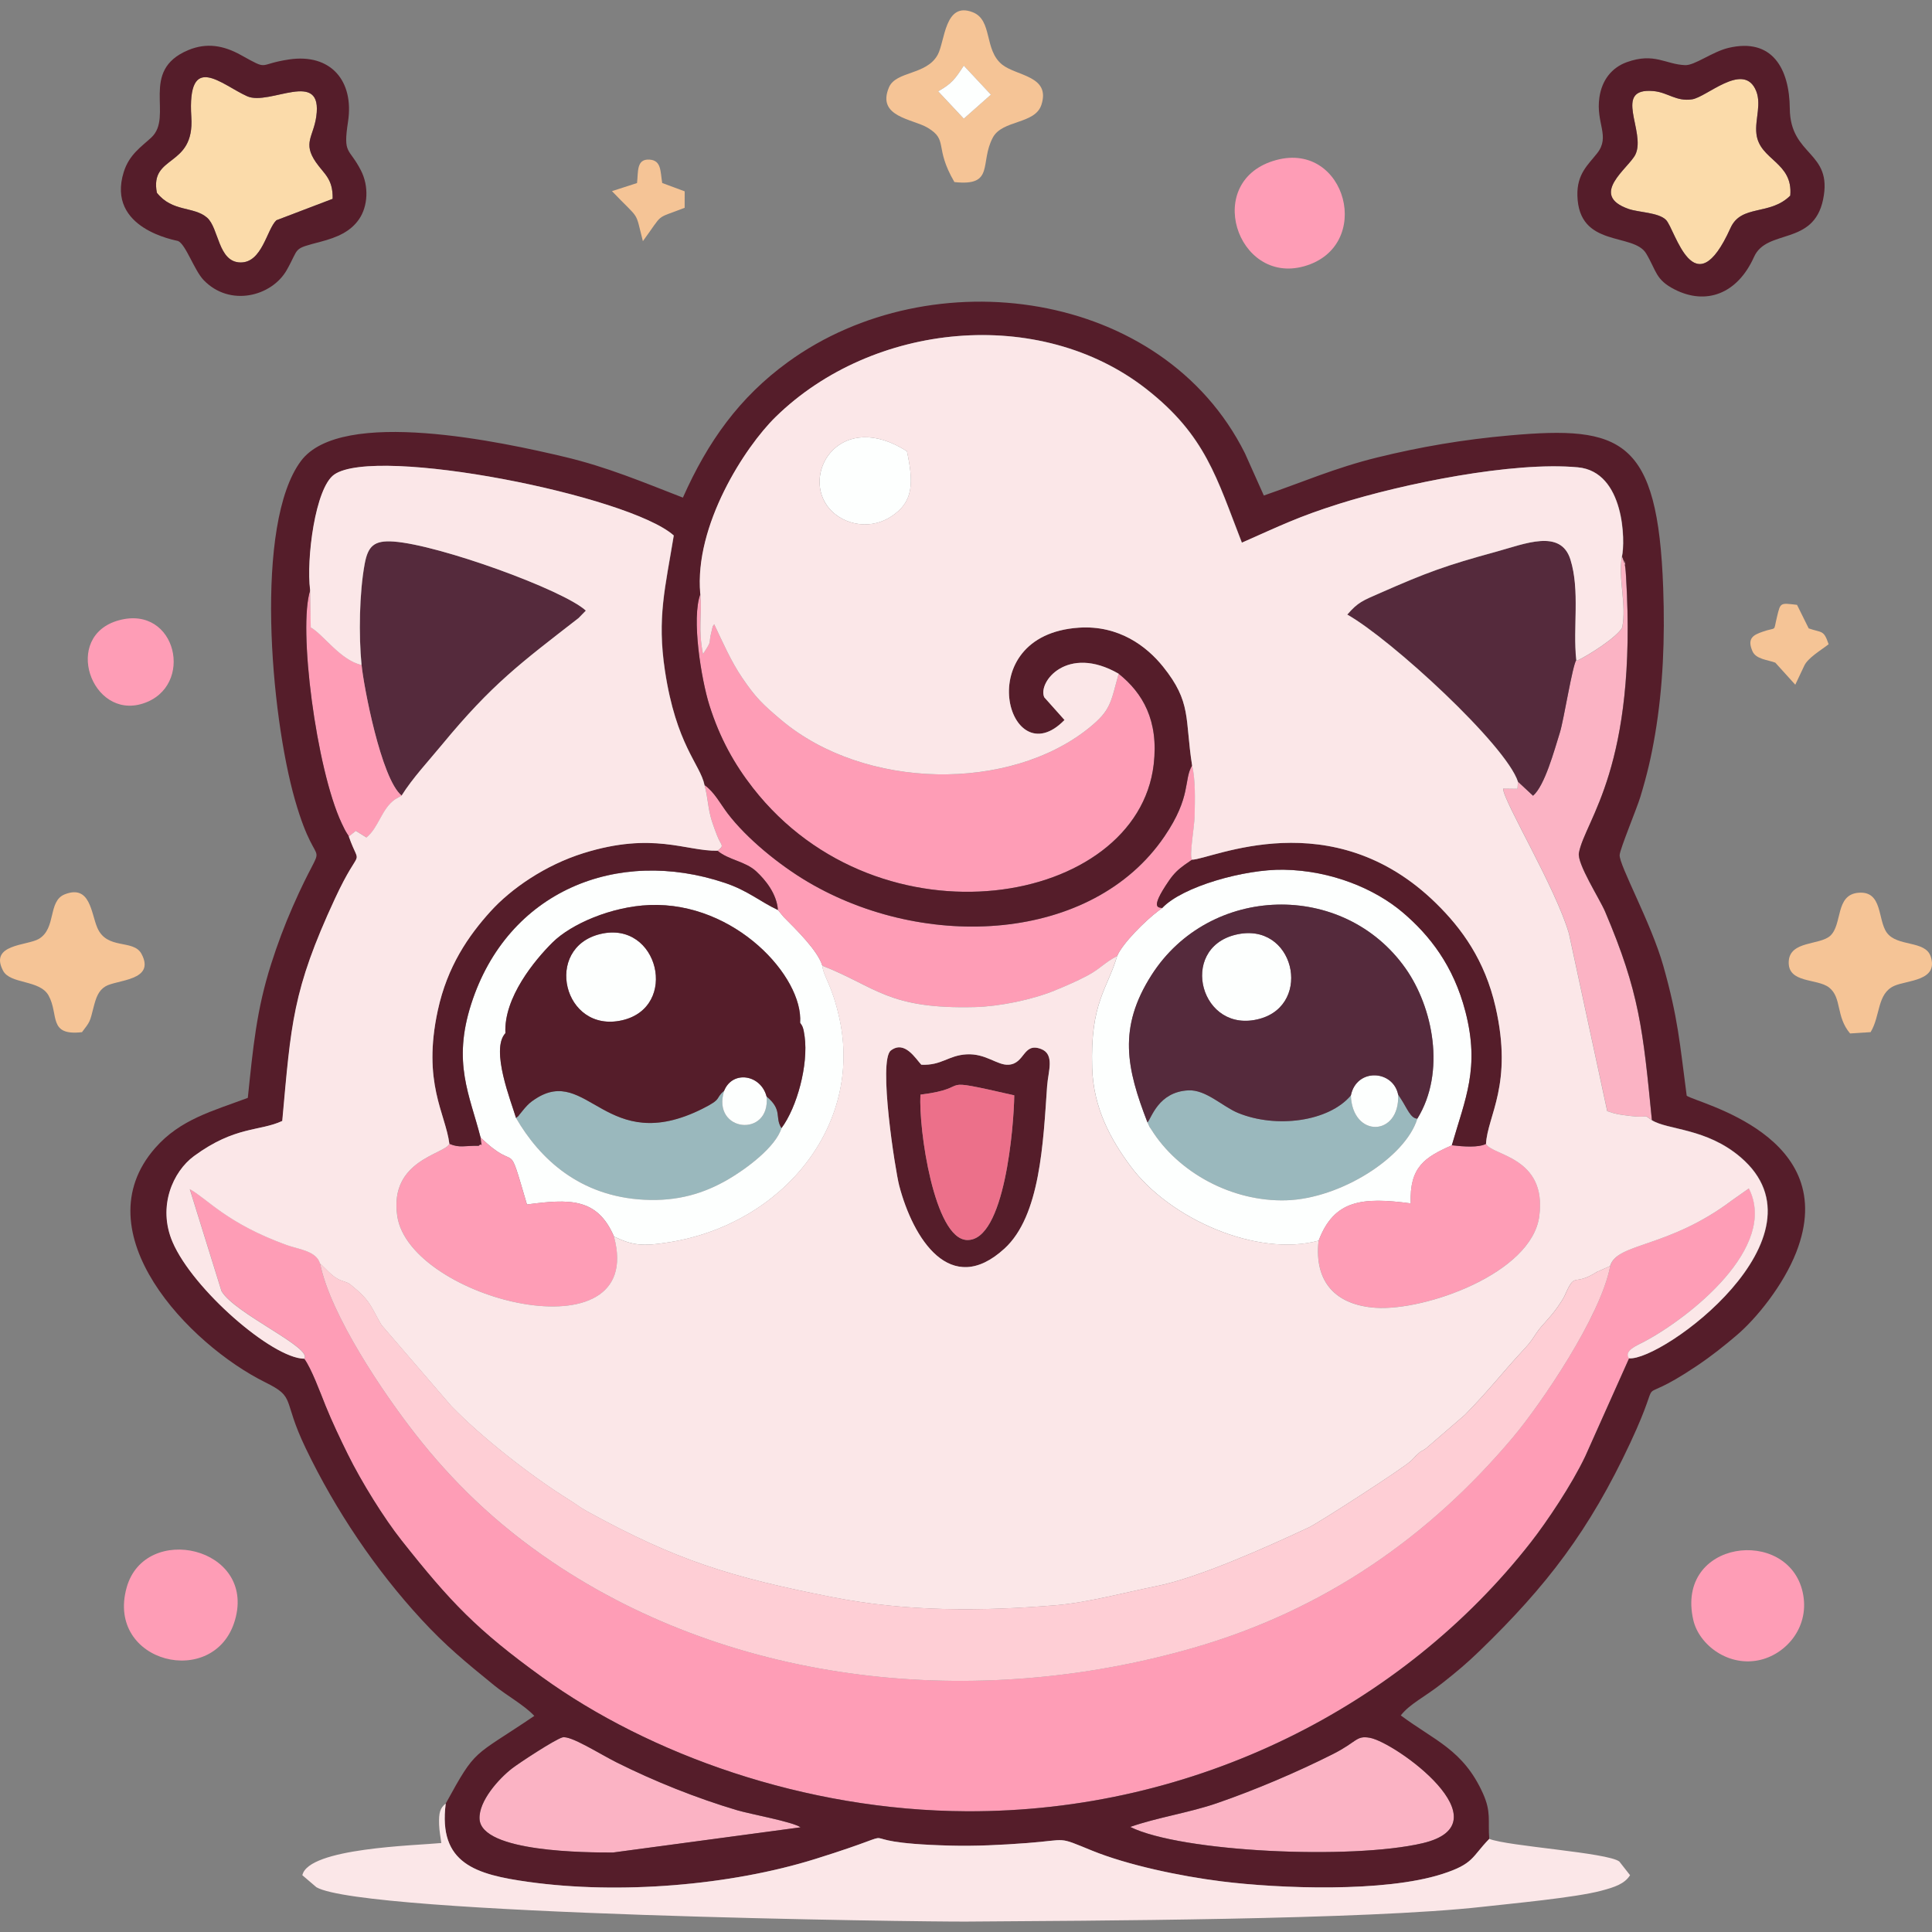<?xml version="1.0" encoding="UTF-8"?>
<!DOCTYPE svg PUBLIC "-//W3C//DTD SVG 1.1//EN" "http://www.w3.org/Graphics/SVG/1.1/DTD/svg11.dtd">
<!-- Creator: CorelDRAW -->
<svg xmlns="http://www.w3.org/2000/svg" xml:space="preserve" width="50.8mm" height="50.8mm" style="shape-rendering:geometricPrecision; text-rendering:geometricPrecision; image-rendering:optimizeQuality; fill-rule:evenodd; clip-rule:evenodd"
viewBox="0 0 50.8 50.8"
 xmlns:xlink="http://www.w3.org/1999/xlink">
 <rect x="0" y="0" width="50.8" height="50.8" fill="#808080" stroke="none"/>
 <defs>
  <style type="text/css">
   <![CDATA[
    .fil7 {fill:#551D2A}
    .fil5 {fill:#552A3C}
    .fil1 {fill:#9AB8BD}
    .fil10 {fill:#EC708A}
    .fil0 {fill:#F5C496}
    .fil3 {fill:#FBB3C4}
    .fil2 {fill:#FBDBAA}
    .fil8 {fill:#FBE7E8}
    .fil4 {fill:#FDFFFE}
    .fil6 {fill:#FE9DB6}
    .fil9 {fill:#FECED5}
   ]]>
  </style>
 </defs>
 <g id="Capa_x0020_1">
  <g id="_568011936">
   <path id="_380103032" class="fil0" d="M24.668 2.401c0.359,-0.2 0.447,-0.326 0.674,-0.675l0.713 0.763 -0.713 0.631 -0.674 -0.719zm0.427 2.386c1.071,0.118 0.656,-0.507 1.011,-1.171 0.251,-0.469 1.109,-0.343 1.277,-0.861 0.248,-0.764 -0.652,-0.752 -1.033,-1.057 -0.482,-0.387 -0.245,-1.167 -0.77,-1.375 -0.744,-0.295 -0.731,0.767 -0.925,1.119 -0.298,0.54 -1.098,0.42 -1.282,0.858 -0.327,0.778 0.625,0.823 1.021,1.06 0.551,0.331 0.161,0.499 0.7,1.425z"/>
   <path id="_380103728" class="fil0" d="M49.185 27.14c0.262,-0.428 0.165,-1.014 0.623,-1.218 0.341,-0.152 1.173,-0.127 0.957,-0.774 -0.143,-0.429 -0.882,-0.247 -1.154,-0.626 -0.244,-0.339 -0.105,-1.1 -0.743,-1.048 -0.619,0.05 -0.417,0.833 -0.744,1.132 -0.277,0.252 -1.06,0.126 -1.091,0.672 -0.032,0.587 0.75,0.44 1.064,0.69 0.337,0.27 0.169,0.756 0.549,1.206l0.539 -0.035z"/>
   <path id="_380102888" class="fil0" d="M2.154 27.142c0.219,-0.287 0.206,-0.262 0.307,-0.66 0.064,-0.25 0.127,-0.436 0.313,-0.547 0.298,-0.178 1.325,-0.143 0.947,-0.853 -0.212,-0.398 -0.909,-0.092 -1.164,-0.692 -0.163,-0.383 -0.184,-1.138 -0.853,-0.875 -0.452,0.177 -0.215,0.893 -0.682,1.172 -0.303,0.181 -1.312,0.132 -0.941,0.837 0.19,0.36 0.963,0.232 1.196,0.652 0.279,0.502 -0.022,1.065 0.876,0.964z"/>
   <path id="_380102600" class="fil0" d="M46.679 17.423l0.526 0.581 0.232 -0.491c0.094,-0.215 0.454,-0.423 0.645,-0.573 -0.131,-0.387 -0.174,-0.295 -0.524,-0.417l-0.307 -0.619c-0.445,-0.052 -0.434,-0.066 -0.525,0.308 -0.106,0.432 0.012,0.259 -0.386,0.401 -0.224,0.08 -0.414,0.162 -0.26,0.512 0.092,0.209 0.395,0.223 0.598,0.298z"/>
   <path id="_380102480" class="fil0" d="M16.75 4.813l-0.659 0.213c0.76,0.795 0.597,0.481 0.813,1.315 0.563,-0.768 0.294,-0.563 1.098,-0.877l0.001 -0.433 -0.591 -0.219c-0.051,-0.312 -0.021,-0.594 -0.333,-0.615 -0.35,-0.023 -0.294,0.321 -0.329,0.616z"/>
   <path id="_380102840" class="fil1" d="M30.172 29.512c0.113,0.241 0.009,0.039 0.097,0.181 0.705,1.134 2.122,1.91 3.553,1.867 1.426,-0.043 3.134,-1.127 3.446,-2.147 -0.175,-0.004 -0.266,-0.265 -0.432,-0.522l-0.072 -0.11c0.049,1.112 -1.204,1.148 -1.243,0.021 -0.581,0.69 -1.962,0.873 -2.967,0.461 -0.406,-0.166 -0.844,-0.618 -1.308,-0.594 -0.792,0.041 -0.967,0.733 -1.074,0.843z"/>
   <path id="_380102384" class="fil1" d="M13.568 29.395c0.625,1.079 1.678,2.062 3.366,2.151 0.889,0.047 1.579,-0.169 2.204,-0.53 0.485,-0.281 1.258,-0.855 1.411,-1.353 -0.186,-0.286 0.042,-0.469 -0.392,-0.832 0.106,1.099 -1.453,0.938 -1.117,-0.149 -0.25,0.212 -0.027,0.201 -0.576,0.475 -2.527,1.26 -3.016,-1.167 -4.392,-0.258 -0.132,0.087 -0.18,0.133 -0.272,0.237 -0.038,0.043 -0.089,0.109 -0.104,0.127 -0.098,0.111 -0.019,0.048 -0.127,0.132z"/>
   <path id="_380102624" class="fil2" d="M47.073 5.144c0.08,-0.884 -0.806,-0.931 -0.889,-1.621 -0.048,-0.395 0.16,-0.819 -0.038,-1.198 -0.349,-0.666 -1.272,0.227 -1.654,0.286 -0.419,0.065 -0.638,-0.183 -1.016,-0.217 -1.093,-0.099 -0.186,1.077 -0.475,1.669 -0.176,0.361 -1.239,1.062 -0.177,1.431 0.261,0.091 0.786,0.091 0.981,0.287 0.245,0.247 0.736,2.348 1.697,0.213 0.284,-0.63 1.034,-0.316 1.571,-0.851z"/>
   <path id="_380103008" class="fil2" d="M4.125 5.069c0.405,0.513 0.969,0.35 1.319,0.654 0.312,0.271 0.287,1.167 0.875,1.178 0.575,0.011 0.693,-0.868 0.947,-1.109l1.48 -0.564c0.011,-0.533 -0.226,-0.65 -0.443,-0.966 -0.346,-0.505 -0.064,-0.665 0.012,-1.194 0.184,-1.281 -1.227,-0.275 -1.816,-0.537 -0.676,-0.301 -1.582,-1.205 -1.469,0.55 0.086,1.338 -1.101,0.973 -0.906,1.988z"/>
   <path id="_380102000" class="fil3" d="M41.449 17.349c-0.103,0.138 -0.329,1.574 -0.434,1.911 -0.148,0.474 -0.397,1.399 -0.706,1.662l-0.394 -0.367 -0.011 0.185 -0.379 -0.005c0.004,0.328 1.381,2.602 1.732,3.814l1.006 4.667c0.226,0.078 0.31,0.091 0.602,0.126 0.567,0.068 0.299,-0.076 0.568,0.111 -0.234,-2.377 -0.326,-3.358 -1.231,-5.484 -0.143,-0.336 -0.741,-1.258 -0.688,-1.542 0.16,-0.868 1.54,-2.239 1.24,-7.259 -0.005,-0.077 -0.013,-0.217 -0.027,-0.29 -0.084,-0.434 0.095,0.274 -0.055,-0.185 -0.005,-0.014 -0.014,-0.038 -0.024,-0.056 -0.103,0.585 0.128,1.245 0.009,1.862 -0.129,0.251 -0.897,0.742 -1.192,0.875l-0.017 -0.024z"/>
   <path id="_380102096" class="fil3" d="M29.719 48.037c1.335,0.663 5.811,0.867 7.685,0.428 2.234,-0.523 -0.715,-2.655 -1.389,-2.773 -0.361,-0.063 -0.328,0.106 -0.963,0.427 -0.936,0.473 -2.046,0.946 -3.051,1.292 -0.73,0.252 -1.57,0.376 -2.282,0.625z"/>
   <path id="_380101928" class="fil3" d="M16.126 48.71l4.925 -0.662c-0.208,-0.147 -1.316,-0.344 -1.664,-0.448 -1.065,-0.315 -2.191,-0.766 -3.172,-1.258 -0.459,-0.23 -1.217,-0.719 -1.427,-0.658 -0.209,0.06 -1.146,0.679 -1.322,0.815 -0.343,0.265 -0.881,0.856 -0.856,1.33 0.046,0.877 2.829,0.882 3.517,0.882z"/>
   <path id="_380102144" class="fil4" d="M13.29 27.165c-0.047,-0.933 0.773,-1.923 1.239,-2.384 0.491,-0.487 1.55,-0.945 2.554,-0.984 2.244,-0.087 4.044,1.891 3.956,3.096 0.065,0.09 0.087,0.129 0.119,0.364 0.1,0.742 -0.199,1.856 -0.609,2.406 -0.153,0.498 -0.926,1.072 -1.411,1.353 -0.624,0.361 -1.315,0.577 -2.204,0.53 -1.688,-0.088 -2.741,-1.072 -3.366,-2.151 -0.125,-0.425 -0.68,-1.799 -0.278,-2.23zm-0.654 2.742c1.026,0.999 0.67,-0.104 1.22,1.763 1.1,-0.144 1.847,-0.188 2.289,0.844 0.483,0.227 0.722,0.269 1.48,0.145 2.948,-0.485 5.068,-3.057 4.447,-5.885 -0.195,-0.886 -0.416,-1.085 -0.45,-1.383 -0.121,-0.4 -0.69,-0.951 -1.016,-1.28l-0.15 -0.182c-0.466,-0.217 -0.785,-0.508 -1.392,-0.712 -2.838,-0.955 -5.719,0.219 -6.672,3.179 -0.5,1.552 -0.041,2.394 0.244,3.512z"/>
   <path id="_380101664" class="fil4" d="M37.268 29.414c-0.312,1.02 -2.02,2.104 -3.446,2.147 -1.431,0.043 -2.848,-0.733 -3.553,-1.867 -0.088,-0.142 0.015,0.059 -0.097,-0.181 -0.552,-1.424 -0.78,-2.486 0.107,-3.874 1.526,-2.388 5.041,-2.491 6.676,-0.18 0.724,1.023 1.069,2.732 0.313,3.956zm-6.71 -5.537l-0.103 0.076c-0.336,0.253 -0.942,0.851 -1.081,1.186 -0.247,0.855 -0.711,1.218 -0.656,2.936 0.034,1.076 0.497,1.89 0.991,2.565 1.034,1.415 3.353,2.421 4.964,1.981 0.406,-1.071 1.143,-1.149 2.421,-0.979 -0.036,-0.961 0.374,-1.214 1.081,-1.527 0.355,-1.233 0.741,-2.029 0.358,-3.513 -0.313,-1.214 -0.948,-2.018 -1.655,-2.615 -0.713,-0.604 -1.856,-1.098 -3.128,-1.118 -1.029,-0.016 -2.664,0.444 -3.192,1.009z"/>
   <path id="_380101352" class="fil4" d="M23.848 11.866c-1.718,-1.099 -2.76,0.514 -2.095,1.438 0.32,0.445 1.045,0.67 1.652,0.295 0.636,-0.393 0.614,-0.924 0.443,-1.733z"/>
   <path id="_380101328" class="fil4" d="M15.789 24.558c-1.513,0.36 -0.981,2.622 0.567,2.27 1.503,-0.341 0.962,-2.634 -0.567,-2.27z"/>
   <path id="_380101232" class="fil4" d="M32.488 24.578c-1.519,0.369 -0.92,2.64 0.64,2.209 1.4,-0.386 0.901,-2.583 -0.64,-2.209z"/>
   <path id="_380101208" class="fil4" d="M35.52 28.802c0.039,1.127 1.292,1.091 1.243,-0.021 -0.135,-0.653 -1.094,-0.706 -1.243,0.021z"/>
   <path id="_380101424" class="fil4" d="M19.04 28.682c-0.337,1.087 1.223,1.248 1.117,0.149 -0.15,-0.578 -0.895,-0.697 -1.117,-0.149z"/>
   <path id="_380100944" class="fil4" d="M24.668 2.401l0.674 0.719 0.713 -0.631 -0.713 -0.763c-0.227,0.349 -0.315,0.475 -0.674,0.675z"/>
   <path id="_380100584" class="fil5" d="M32.488 24.578c1.541,-0.374 2.039,1.823 0.64,2.209 -1.559,0.431 -2.159,-1.841 -0.64,-2.209zm-2.317 4.935c0.107,-0.11 0.282,-0.802 1.074,-0.843 0.464,-0.024 0.902,0.428 1.308,0.594 1.005,0.412 2.386,0.229 2.967,-0.461 0.149,-0.727 1.109,-0.673 1.243,-0.021l0.072 0.11c0.166,0.257 0.257,0.518 0.432,0.522 0.756,-1.223 0.41,-2.933 -0.313,-3.956 -1.635,-2.311 -5.15,-2.207 -6.676,0.18 -0.887,1.388 -0.659,2.45 -0.107,3.874z"/>
   <path id="_380100440" class="fil5" d="M39.916 20.556l0.394 0.367c0.308,-0.264 0.557,-1.188 0.706,-1.662 0.105,-0.337 0.33,-1.773 0.434,-1.911 -0.092,-0.842 0.102,-1.82 -0.153,-2.636 -0.255,-0.817 -1.206,-0.411 -1.948,-0.208 -1.345,0.367 -1.838,0.552 -3.043,1.081 -0.479,0.21 -0.595,0.248 -0.877,0.574 1.148,0.645 4.175,3.427 4.488,4.396z"/>
   <path id="_380099984" class="fil5" d="M9.507 17.485c0.051,0.539 0.514,2.998 1.054,3.435 0.283,-0.454 0.714,-0.916 1.059,-1.335 1.325,-1.607 2.071,-2.15 3.595,-3.334l0.191 -0.196c-0.586,-0.542 -3.855,-1.731 -5.056,-1.816 -0.51,-0.036 -0.673,0.117 -0.76,0.59 -0.141,0.765 -0.159,1.872 -0.082,2.656z"/>
   <path id="_380100176" class="fil6" d="M7.998 35.726c0.188,0.251 0.429,0.909 0.564,1.243 0.167,0.414 0.387,0.876 0.578,1.262 0.366,0.743 0.959,1.692 1.415,2.269 1.288,1.627 1.984,2.36 3.703,3.601 2.799,2.02 6.888,3.506 11.158,3.524 6.013,0.026 11.477,-2.772 14.837,-7.076 0.421,-0.539 1.076,-1.515 1.429,-2.259l1.153 -2.577c-0.148,-0.201 0.241,-0.352 0.396,-0.435 1.22,-0.649 3.538,-2.493 2.757,-4.032l-0.429 0.302c-1.694,1.28 -3.042,1.119 -3.22,1.739 -0.25,1.328 -1.825,3.633 -2.557,4.503 -2.211,2.628 -4.972,4.549 -8.395,5.535 -5.756,1.659 -12.073,0.967 -16.845,-2.242 -1.541,-1.036 -2.682,-2.175 -3.622,-3.378 -0.828,-1.06 -2.232,-3.125 -2.505,-4.488 -0.099,-0.329 -0.569,-0.37 -0.874,-0.481 -1.582,-0.575 -2.074,-1.207 -2.549,-1.471l0.834 2.682c0.345,0.592 2.425,1.502 2.171,1.777z"/>
   <path id="_380100536" class="fil6" d="M29.414 17.715c-0.212,0.769 -0.205,0.96 -0.772,1.419 -2.087,1.694 -5.905,1.644 -8.097,-0.2 -0.5,-0.421 -0.679,-0.595 -1.027,-1.109 -0.297,-0.437 -0.511,-0.931 -0.739,-1.411 -0.063,0.097 -0.022,0.009 -0.066,0.173 -0.103,0.393 0.038,0.201 -0.229,0.613 -0.132,-0.686 -0.022,-0.983 -0.068,-1.585 -0.244,0.64 0.024,2.255 0.234,2.924 0.276,0.879 0.665,1.563 1.145,2.178 3.346,4.286 10.105,3.107 10.539,-0.617 0.135,-1.159 -0.291,-1.881 -0.921,-2.385z"/>
   <path id="_380100296" class="fil6" d="M18.524 20.642c0.097,0.341 0.084,0.591 0.194,0.945 0.043,0.137 0.085,0.248 0.14,0.388 0.111,0.285 0.202,0.242 0.009,0.395 0.287,0.245 0.732,0.277 1.019,0.544 0.242,0.225 0.535,0.582 0.57,1.015l0.15 0.182c0.327,0.329 0.895,0.881 1.016,1.28 1.434,0.565 1.733,1.148 4.017,1.089 0.65,-0.017 1.512,-0.196 2.091,-0.434 0.289,-0.119 0.588,-0.246 0.874,-0.399 0.328,-0.175 0.432,-0.332 0.77,-0.508 0.139,-0.335 0.745,-0.933 1.081,-1.186l0.103 -0.076c-0.063,-0.029 -0.36,0.062 0.183,-0.726 0.133,-0.193 0.249,-0.296 0.405,-0.409l0.198 -0.137c-0.078,-0.108 0.065,-0.853 0.07,-1.168 0.007,-0.417 0.025,-0.919 -0.067,-1.311 -0.231,0.383 -0.01,0.811 -0.729,1.868 -1.898,2.788 -6.285,3.023 -9.38,1.192 -0.734,-0.434 -1.601,-1.133 -2.108,-1.802 -0.178,-0.235 -0.345,-0.559 -0.605,-0.742z"/>
   <path id="_380099912" class="fil6" d="M38.174 30.114c-0.708,0.312 -1.118,0.566 -1.081,1.527 -1.278,-0.169 -2.015,-0.092 -2.421,0.979 -0.125,1.102 0.468,1.698 1.505,1.766 1.293,0.085 4.099,-0.899 4.298,-2.409 0.206,-1.565 -1.241,-1.589 -1.401,-1.9 -0.202,0.1 -0.583,0.073 -0.9,0.036z"/>
   <path id="_380099552" class="fil6" d="M11.817 30.075c-0.119,0.276 -1.585,0.421 -1.371,1.895 0.322,2.214 6.577,3.764 5.698,0.544 -0.443,-1.032 -1.189,-0.988 -2.289,-0.844 -0.55,-1.867 -0.194,-0.765 -1.22,-1.763 0.039,0.376 0.059,0.099 -0.049,0.222 -0.365,-0.009 -0.503,0.063 -0.769,-0.053z"/>
   <path id="_380099528" class="fil6" d="M9.174 21.995l0.184 -0.148 0.28 0.173c0.328,-0.265 0.4,-0.767 0.762,-1.009l0.162 -0.091c-0.541,-0.438 -1.003,-2.896 -1.054,-3.435 -0.557,-0.124 -1.001,-0.8 -1.335,-0.987l-0.017 -0.982c-0.325,0.981 0.157,4.705 0.826,6.128 0.012,0.025 0.067,0.139 0.075,0.154 0.008,0.016 0.019,0.035 0.027,0.05 0.008,0.015 0.021,0.036 0.029,0.049l0.061 0.097z"/>
   <path id="_380099696" class="fil6" d="M6.179 42.598c0.557,-1.926 -2.367,-2.579 -2.849,-0.855 -0.556,1.99 2.319,2.689 2.849,0.855z"/>
   <path id="_380099744" class="fil6" d="M44.524 42.598c0.15,0.654 0.934,1.254 1.778,1.043 0.695,-0.174 1.294,-0.891 1.098,-1.774 -0.386,-1.739 -3.359,-1.379 -2.876,0.732z"/>
   <path id="_380099792" class="fil6" d="M33.561 4.207c-1.949,0.524 -1.042,3.29 0.727,2.795 1.845,-0.517 1.115,-3.289 -0.727,-2.795z"/>
   <path id="_380099456" class="fil6" d="M3.125 16.31c-1.499,0.411 -0.726,2.624 0.632,2.189 1.375,-0.441 0.89,-2.606 -0.632,-2.189z"/>
   <path id="_380098712" class="fil7" d="M29.719 48.037c0.712,-0.25 1.552,-0.373 2.282,-0.625 1.005,-0.347 2.115,-0.819 3.051,-1.292 0.635,-0.321 0.602,-0.49 0.963,-0.427 0.674,0.117 3.623,2.249 1.389,2.773 -1.874,0.439 -6.35,0.235 -7.685,-0.428zm-13.593 0.673c-0.688,0 -3.471,-0.005 -3.517,-0.882 -0.025,-0.474 0.513,-1.065 0.856,-1.33 0.176,-0.136 1.113,-0.754 1.322,-0.815 0.21,-0.06 0.968,0.428 1.427,0.658 0.982,0.492 2.107,0.943 3.172,1.258 0.349,0.103 1.456,0.301 1.664,0.448l-4.925 0.662zm2.398 -28.068c0.26,0.183 0.426,0.507 0.605,0.742 0.507,0.669 1.374,1.369 2.108,1.802 3.095,1.83 7.482,1.596 9.38,-1.192 0.719,-1.056 0.498,-1.484 0.729,-1.868 -0.195,-1.239 -0.008,-1.657 -0.766,-2.6 -0.426,-0.53 -1.157,-1.093 -2.212,-1.022 -2.899,0.193 -1.852,3.948 -0.377,2.427l-0.532 -0.596c-0.181,-0.393 0.601,-1.4 1.956,-0.62 0.63,0.504 1.056,1.226 0.921,2.385 -0.434,3.724 -7.194,4.903 -10.539,0.617 -0.48,-0.615 -0.869,-1.3 -1.145,-2.178 -0.21,-0.669 -0.478,-2.284 -0.234,-2.924 -0.162,-1.799 1.173,-3.862 1.981,-4.652 2.55,-2.494 6.938,-2.928 9.742,-0.738 1.565,1.222 1.855,2.345 2.517,4.044 1.015,-0.447 1.477,-0.681 2.556,-1.021 1.675,-0.528 4.568,-1.121 6.279,-0.96 1.233,0.116 1.249,1.963 1.158,2.348 0.01,0.018 0.019,0.042 0.024,0.056 0.15,0.458 -0.029,-0.249 0.055,0.185 0.014,0.073 0.022,0.213 0.027,0.29 0.3,5.02 -1.08,6.39 -1.24,7.259 -0.052,0.284 0.545,1.206 0.688,1.542 0.905,2.126 0.997,3.108 1.231,5.484 0.417,0.263 1.433,0.203 2.337,0.977 2.428,2.079 -2.07,5.367 -2.936,5.285l-1.153 2.577c-0.352,0.744 -1.008,1.72 -1.429,2.259 -3.36,4.303 -8.824,7.102 -14.837,7.076 -4.27,-0.019 -8.359,-1.504 -11.158,-3.524 -1.719,-1.241 -2.416,-1.974 -3.703,-3.601 -0.457,-0.577 -1.049,-1.527 -1.415,-2.269 -0.191,-0.387 -0.411,-0.848 -0.578,-1.262 -0.135,-0.334 -0.376,-0.992 -0.564,-1.243 -0.841,-0.014 -2.926,-1.826 -3.458,-3.068 -0.402,-0.936 0.012,-1.855 0.564,-2.261 1.085,-0.796 1.723,-0.644 2.32,-0.923 0.233,-2.553 0.262,-3.423 1.385,-5.844 0.692,-1.492 0.683,-0.74 0.365,-1.635l-0.061 -0.097c-0.008,-0.013 -0.021,-0.034 -0.029,-0.049 -0.008,-0.015 -0.019,-0.034 -0.027,-0.05 -0.009,-0.016 -0.064,-0.13 -0.075,-0.154 -0.669,-1.424 -1.152,-5.148 -0.826,-6.128 -0.105,-0.813 0.133,-2.69 0.634,-3.039 1.107,-0.77 7.751,0.552 8.927,1.602 -0.223,1.367 -0.443,2.156 -0.233,3.551 0.296,1.964 0.927,2.462 1.041,3.011zm-6.804 26.78c-0.203,1.581 0.792,1.868 2.185,2.062 2.367,0.33 5.287,0.097 7.538,-0.606 2.897,-0.905 0.392,-0.433 3.531,-0.35 0.681,0.018 1.352,-0.016 2.031,-0.067 1.102,-0.083 0.773,-0.182 1.714,0.201 0.93,0.378 2.303,0.67 3.402,0.807 1.523,0.191 4.279,0.294 5.796,-0.192 0.842,-0.27 0.774,-0.445 1.241,-0.925 -0.037,-0.486 0.056,-0.703 -0.165,-1.195 -0.518,-1.151 -1.28,-1.393 -2.161,-2.052 0.249,-0.314 0.621,-0.477 1.084,-0.843 0.391,-0.308 0.643,-0.519 0.99,-0.854 1.768,-1.711 2.886,-3.17 3.962,-5.473 0.982,-2.101 -0.064,-0.804 1.744,-2.018 0.405,-0.272 0.71,-0.518 1.044,-0.801 0.526,-0.444 1.237,-1.325 1.575,-2.191 1.198,-3.068 -2.603,-3.916 -2.881,-4.114 -0.186,-1.404 -0.226,-2.034 -0.615,-3.414 -0.319,-1.131 -1.168,-2.655 -1.148,-2.918 0.013,-0.168 0.452,-1.221 0.545,-1.528 0.175,-0.578 0.285,-1.042 0.386,-1.638 0.21,-1.244 0.262,-2.52 0.214,-3.848 -0.141,-3.933 -1.096,-4.277 -4.028,-4.017 -1.232,0.109 -2.349,0.3 -3.493,0.581 -1.107,0.272 -1.992,0.661 -2.98,1l-0.499 -1.115c-2.162,-4.319 -8.238,-5.135 -12.01,-2.397 -1.28,0.929 -2.11,2.091 -2.766,3.567 -1.057,-0.41 -1.995,-0.806 -3.107,-1.07 -1.601,-0.38 -5.872,-1.319 -6.936,0.107 -1.232,1.652 -0.8,6.666 -0.158,8.909 0.637,2.224 0.89,0.64 -0.062,2.818 -0.215,0.491 -0.397,0.977 -0.563,1.497 -0.385,1.206 -0.475,2.186 -0.614,3.522 -0.925,0.347 -1.774,0.562 -2.437,1.319 -1.941,2.216 0.89,5.166 2.893,6.159 0.822,0.407 0.435,0.422 1.065,1.733 0.791,1.647 1.843,3.2 3.033,4.492 0.656,0.713 1.179,1.138 1.933,1.752 0.316,0.257 0.791,0.519 1.046,0.796 -1.64,1.11 -1.515,0.822 -2.33,2.306z"/>
   <path id="_568011984" class="fil7" d="M15.789 24.558c1.53,-0.363 2.071,1.929 0.567,2.27 -1.548,0.351 -2.08,-1.911 -0.567,-2.27zm-2.499 2.607c-0.402,0.431 0.153,1.805 0.278,2.23 0.108,-0.084 0.03,-0.021 0.127,-0.132 0.016,-0.018 0.066,-0.084 0.104,-0.127 0.092,-0.104 0.14,-0.15 0.272,-0.237 1.376,-0.909 1.865,1.518 4.392,0.258 0.549,-0.274 0.326,-0.263 0.576,-0.475 0.222,-0.548 0.967,-0.429 1.117,0.149 0.434,0.363 0.206,0.546 0.392,0.832 0.41,-0.55 0.709,-1.663 0.609,-2.406 -0.032,-0.235 -0.054,-0.274 -0.119,-0.364 0.088,-1.206 -1.712,-3.183 -3.956,-3.096 -1.004,0.039 -2.062,0.497 -2.554,0.984 -0.466,0.462 -1.287,1.451 -1.239,2.384z"/>
   <path id="_380098592" class="fil7" d="M47.073 5.144c-0.537,0.535 -1.287,0.221 -1.571,0.851 -0.962,2.134 -1.452,0.033 -1.697,-0.213 -0.195,-0.196 -0.72,-0.196 -0.981,-0.287 -1.062,-0.37 0,-1.071 0.177,-1.431 0.289,-0.592 -0.618,-1.768 0.475,-1.669 0.379,0.034 0.597,0.281 1.016,0.217 0.382,-0.059 1.306,-0.952 1.654,-0.286 0.198,0.379 -0.01,0.803 0.038,1.198 0.083,0.691 0.969,0.737 0.889,1.621zm-1.631 -3.883c-0.419,0.101 -0.881,0.461 -1.131,0.452 -0.521,-0.019 -0.807,-0.339 -1.534,-0.079 -0.398,0.143 -0.656,0.472 -0.722,0.925 -0.1,0.682 0.292,1.023 -0.058,1.469 -0.239,0.305 -0.535,0.541 -0.521,1.113 0.035,1.389 1.476,0.966 1.809,1.526 0.275,0.462 0.242,0.687 0.75,0.945 0.821,0.417 1.646,0.123 2.086,-0.858 0.334,-0.745 1.561,-0.282 1.815,-1.506 0.265,-1.276 -0.864,-1.128 -0.875,-2.393 -0.009,-1.046 -0.459,-1.873 -1.62,-1.594z"/>
   <path id="_380098520" class="fil7" d="M4.125 5.069c-0.195,-1.015 0.992,-0.65 0.906,-1.988 -0.113,-1.755 0.793,-0.852 1.469,-0.55 0.589,0.263 2,-0.744 1.816,0.537 -0.076,0.529 -0.358,0.689 -0.012,1.194 0.217,0.316 0.454,0.433 0.443,0.966l-1.48 0.564c-0.254,0.241 -0.371,1.12 -0.947,1.109 -0.589,-0.011 -0.563,-0.907 -0.875,-1.178 -0.35,-0.304 -0.914,-0.141 -1.319,-0.654zm0.827 -3.752c-1.304,0.541 -0.378,1.743 -0.972,2.298 -0.26,0.242 -0.582,0.446 -0.726,0.907 -0.469,1.503 1.393,1.799 1.429,1.815 0.203,0.092 0.425,0.77 0.67,1.026 0.69,0.719 1.794,0.43 2.187,-0.263 0.342,-0.604 0.136,-0.546 0.884,-0.742 0.452,-0.118 0.797,-0.272 1.02,-0.599 0.228,-0.335 0.261,-0.86 0.046,-1.278 -0.314,-0.613 -0.474,-0.402 -0.339,-1.282 0.164,-1.075 -0.457,-1.798 -1.549,-1.636 -0.856,0.127 -0.5,0.309 -1.272,-0.118 -0.446,-0.247 -0.889,-0.331 -1.379,-0.128z"/>
   <path id="_380098856" class="fil7" d="M24.203 28.783c1.486,-0.184 0.236,-0.489 2.466,0.018 -0.01,0.79 -0.247,3.849 -1.248,3.804 -0.856,-0.038 -1.272,-2.924 -1.218,-3.821zm0.022 -0.787c-0.149,-0.158 -0.437,-0.65 -0.8,-0.375 -0.342,0.259 0.118,3.172 0.218,3.552 0.364,1.39 1.345,2.961 2.769,1.657 0.942,-0.862 1.017,-2.775 1.122,-4.29 0.025,-0.361 0.207,-0.82 -0.164,-0.959 -0.474,-0.177 -0.416,0.386 -0.851,0.415 -0.298,0.02 -0.597,-0.301 -1.105,-0.273 -0.482,0.027 -0.652,0.296 -1.19,0.273z"/>
   <path id="_380097680" class="fil7" d="M31.343 22.605l-0.198 0.137c-0.155,0.113 -0.272,0.216 -0.405,0.409 -0.543,0.788 -0.246,0.697 -0.183,0.726 0.527,-0.565 2.163,-1.025 3.192,-1.009 1.272,0.02 2.415,0.514 3.128,1.118 0.706,0.598 1.341,1.401 1.655,2.615 0.383,1.484 -0.003,2.28 -0.358,3.513 0.317,0.037 0.699,0.064 0.9,-0.036 0.038,-0.745 0.717,-1.562 0.251,-3.6 -0.282,-1.235 -0.892,-2.066 -1.557,-2.72 -2.748,-2.701 -5.92,-1.16 -6.425,-1.153z"/>
   <path id="_380098088" class="fil7" d="M11.817 30.075c0.266,0.116 0.404,0.045 0.769,0.053 0.108,-0.123 0.088,0.154 0.049,-0.222 -0.285,-1.118 -0.744,-1.96 -0.244,-3.512 0.953,-2.96 3.834,-4.133 6.672,-3.179 0.607,0.204 0.926,0.495 1.392,0.712 -0.034,-0.433 -0.328,-0.79 -0.57,-1.015 -0.287,-0.268 -0.732,-0.299 -1.019,-0.544 -0.836,0.015 -1.688,-0.507 -3.519,0.062 -1.024,0.319 -1.915,0.944 -2.448,1.532 -0.587,0.647 -1.138,1.45 -1.387,2.602 -0.413,1.909 0.203,2.709 0.304,3.51z"/>
   <path id="_380098040" class="fil8" d="M27.534 28.54c-0.105,1.514 -0.18,3.428 -1.122,4.29 -1.424,1.304 -2.405,-0.267 -2.769,-1.657 -0.1,-0.38 -0.56,-3.293 -0.218,-3.552 0.363,-0.275 0.651,0.217 0.8,0.375 0.538,0.024 0.707,-0.246 1.19,-0.273 0.508,-0.028 0.807,0.293 1.105,0.273 0.434,-0.029 0.377,-0.592 0.851,-0.415 0.371,0.139 0.189,0.598 0.164,0.959zm-3.687 -16.674c0.171,0.809 0.193,1.34 -0.443,1.733 -0.607,0.375 -1.332,0.149 -1.652,-0.295 -0.664,-0.923 0.377,-2.537 2.095,-1.438zm-5.431 3.749c0.047,0.602 -0.064,0.899 0.068,1.585 0.267,-0.411 0.126,-0.22 0.229,-0.613 0.043,-0.164 0.002,-0.076 0.066,-0.173 0.228,0.48 0.442,0.975 0.739,1.411 0.349,0.514 0.527,0.688 1.027,1.109 2.192,1.843 6.009,1.893 8.097,0.2 0.566,-0.459 0.56,-0.65 0.772,-1.419 -1.355,-0.78 -2.137,0.227 -1.956,0.62l0.532 0.596c-1.474,1.521 -2.522,-2.233 0.377,-2.427 1.055,-0.07 1.786,0.493 2.212,1.022 0.759,0.943 0.572,1.362 0.766,2.6 0.092,0.392 0.074,0.893 0.067,1.311 -0.005,0.314 -0.148,1.059 -0.07,1.168 0.505,-0.007 3.677,-1.548 6.425,1.153 0.665,0.653 1.275,1.484 1.557,2.72 0.466,2.039 -0.213,2.855 -0.251,3.6 0.16,0.31 1.607,0.335 1.401,1.9 -0.199,1.51 -3.005,2.494 -4.298,2.409 -1.037,-0.068 -1.63,-0.664 -1.505,-1.766 -1.611,0.44 -3.93,-0.566 -4.964,-1.981 -0.493,-0.675 -0.957,-1.489 -0.991,-2.565 -0.055,-1.718 0.409,-2.081 0.656,-2.936 -0.338,0.176 -0.442,0.333 -0.77,0.508 -0.286,0.153 -0.585,0.28 -0.874,0.399 -0.579,0.238 -1.441,0.417 -2.091,0.434 -2.284,0.059 -2.583,-0.524 -4.017,-1.089 0.034,0.298 0.255,0.497 0.45,1.383 0.621,2.828 -1.499,5.4 -4.447,5.885 -0.758,0.125 -0.997,0.083 -1.48,-0.145 0.879,3.22 -5.376,1.669 -5.698,-0.544 -0.214,-1.473 1.251,-1.618 1.371,-1.895 -0.102,-0.802 -0.718,-1.601 -0.304,-3.51 0.249,-1.151 0.8,-1.954 1.387,-2.602 0.533,-0.588 1.424,-1.213 2.448,-1.532 1.83,-0.569 2.683,-0.047 3.519,-0.062 0.193,-0.153 0.102,-0.11 -0.009,-0.395 -0.054,-0.14 -0.097,-0.251 -0.14,-0.388 -0.11,-0.353 -0.097,-0.603 -0.194,-0.945 -0.113,-0.549 -0.745,-1.047 -1.041,-3.011 -0.21,-1.395 0.01,-2.184 0.233,-3.551 -1.175,-1.049 -7.819,-2.372 -8.927,-1.602 -0.501,0.348 -0.739,2.225 -0.634,3.039l0.017 0.982c0.334,0.187 0.778,0.863 1.335,0.987 -0.076,-0.783 -0.059,-1.891 0.082,-2.656 0.087,-0.473 0.25,-0.626 0.76,-0.59 1.201,0.085 4.47,1.274 5.056,1.816l-0.191 0.196c-1.523,1.184 -2.27,1.727 -3.595,3.334 -0.345,0.418 -0.776,0.881 -1.059,1.335l-0.162 0.091c-0.362,0.241 -0.434,0.744 -0.762,1.009l-0.28 -0.173 -0.184 0.148c0.318,0.895 0.327,0.143 -0.365,1.635 -1.123,2.421 -1.152,3.291 -1.385,5.844 -0.597,0.279 -1.235,0.127 -2.32,0.923 -0.553,0.406 -0.966,1.325 -0.564,2.261 0.533,1.242 2.617,3.054 3.458,3.068 0.253,-0.276 -1.827,-1.185 -2.171,-1.777l-0.834 -2.682c0.475,0.264 0.967,0.896 2.549,1.471 0.305,0.111 0.775,0.151 0.874,0.481 0.159,0.144 0.293,0.315 0.471,0.41 0.122,0.066 0.203,0.066 0.31,0.13l0.197 0.165c0.362,0.317 0.389,0.491 0.638,0.914l1.84 2.136c0.791,0.814 2.09,1.837 3.084,2.454 0.203,0.126 0.284,0.202 0.489,0.314 2.341,1.286 3.751,1.724 6.447,2.255 1.959,0.385 3.917,0.372 5.877,0.211 0.826,-0.068 1.84,-0.342 2.65,-0.504 1.086,-0.217 2.863,-1.011 3.948,-1.519 0.016,-0.007 0.036,-0.015 0.051,-0.023 0.274,-0.133 2.442,-1.531 2.674,-1.741 0.012,-0.01 0.027,-0.026 0.038,-0.036l0.073 -0.075c0.011,-0.01 0.025,-0.027 0.035,-0.037 0.189,-0.175 0.064,-0.057 0.252,-0.183l1.032 -0.89c0.656,-0.671 0.976,-1.1 1.502,-1.668 0.16,-0.173 0.216,-0.23 0.356,-0.45 0.174,-0.274 0.402,-0.426 0.682,-0.871 0.083,-0.131 0.08,-0.144 0.132,-0.255 0.235,-0.503 0.201,-0.132 0.794,-0.511l0.35 -0.155c0.178,-0.62 1.526,-0.459 3.22,-1.739l0.429 -0.302c0.781,1.54 -1.537,3.383 -2.757,4.032 -0.156,0.083 -0.545,0.233 -0.396,0.435 0.867,0.081 5.364,-3.206 2.936,-5.285 -0.904,-0.774 -1.919,-0.713 -2.337,-0.977 -0.269,-0.187 -0.001,-0.043 -0.568,-0.111 -0.292,-0.035 -0.376,-0.048 -0.602,-0.126l-1.006 -4.667c-0.351,-1.212 -1.728,-3.486 -1.732,-3.814l0.379 0.005 0.011 -0.185c-0.313,-0.969 -3.341,-3.751 -4.488,-4.396 0.282,-0.326 0.398,-0.364 0.877,-0.574 1.205,-0.529 1.698,-0.714 3.043,-1.081 0.743,-0.203 1.693,-0.609 1.948,0.208 0.255,0.816 0.061,1.795 0.153,2.636l0.017 0.024c0.295,-0.134 1.063,-0.624 1.192,-0.875 0.119,-0.617 -0.112,-1.277 -0.009,-1.862 0.091,-0.385 0.075,-2.233 -1.158,-2.348 -1.711,-0.16 -4.604,0.432 -6.279,0.96 -1.079,0.34 -1.541,0.573 -2.556,1.021 -0.662,-1.699 -0.952,-2.821 -2.517,-4.044 -2.804,-2.189 -7.192,-1.756 -9.742,0.738 -0.808,0.79 -2.143,2.853 -1.981,4.652z"/>
   <path id="_380098400" class="fil8" d="M39.158 48.352c-0.467,0.48 -0.4,0.655 -1.241,0.925 -1.516,0.486 -4.273,0.383 -5.796,0.192 -1.099,-0.138 -2.472,-0.429 -3.402,-0.807 -0.942,-0.383 -0.613,-0.284 -1.714,-0.201 -0.679,0.051 -1.35,0.085 -2.031,0.067 -3.139,-0.083 -0.634,-0.555 -3.531,0.35 -2.251,0.704 -5.171,0.936 -7.538,0.606 -1.393,-0.194 -2.387,-0.48 -2.185,-2.062 -0.142,0.117 -0.186,0.223 -0.174,0.559 0.006,0.165 0.037,0.321 0.058,0.479 -0.673,0.067 -3.496,0.127 -3.654,0.847l0.37 0.316c1.255,0.725 15.933,0.912 17.096,0.903 3.206,-0.024 10.495,-0.043 13.57,-0.389 0.74,-0.084 2.433,-0.239 3.12,-0.423 0.35,-0.093 0.609,-0.178 0.755,-0.407l-0.282 -0.36c-0.309,-0.238 -2.932,-0.4 -3.42,-0.596z"/>
   <path id="_380097896" class="fil9" d="M42.338 33.289l-0.35 0.155c-0.593,0.379 -0.558,0.008 -0.794,0.511 -0.052,0.111 -0.049,0.123 -0.132,0.255 -0.28,0.445 -0.508,0.597 -0.682,0.871 -0.14,0.22 -0.197,0.277 -0.356,0.45 -0.525,0.568 -0.846,0.997 -1.502,1.668l-1.032 0.89c-0.188,0.126 -0.063,0.007 -0.252,0.183 -0.011,0.01 -0.025,0.027 -0.035,0.037l-0.073 0.075c-0.011,0.011 -0.027,0.026 -0.038,0.036 -0.233,0.21 -2.4,1.608 -2.674,1.741 -0.015,0.007 -0.035,0.015 -0.051,0.023 -1.085,0.508 -2.862,1.302 -3.948,1.519 -0.81,0.162 -1.824,0.436 -2.65,0.504 -1.96,0.161 -3.918,0.174 -5.877,-0.211 -2.697,-0.53 -4.106,-0.969 -6.447,-2.255 -0.204,-0.112 -0.286,-0.189 -0.489,-0.314 -0.994,-0.617 -2.292,-1.639 -3.084,-2.454l-1.84 -2.136c-0.249,-0.424 -0.276,-0.597 -0.638,-0.914l-0.197 -0.165c-0.107,-0.064 -0.188,-0.065 -0.31,-0.13 -0.177,-0.095 -0.312,-0.266 -0.471,-0.41 0.272,1.364 1.677,3.429 2.505,4.488 0.94,1.203 2.082,2.342 3.622,3.378 4.772,3.209 11.088,3.901 16.845,2.242 3.423,-0.987 6.184,-2.907 8.395,-5.535 0.731,-0.869 2.306,-3.175 2.557,-4.503z"/>
   <path id="_563148968" class="fil10" d="M24.203 28.783c-0.055,0.898 0.362,3.783 1.218,3.821 1,0.045 1.238,-3.014 1.248,-3.804 -2.23,-0.506 -0.98,-0.202 -2.466,-0.018z"/>
  </g>
 </g>
</svg>
